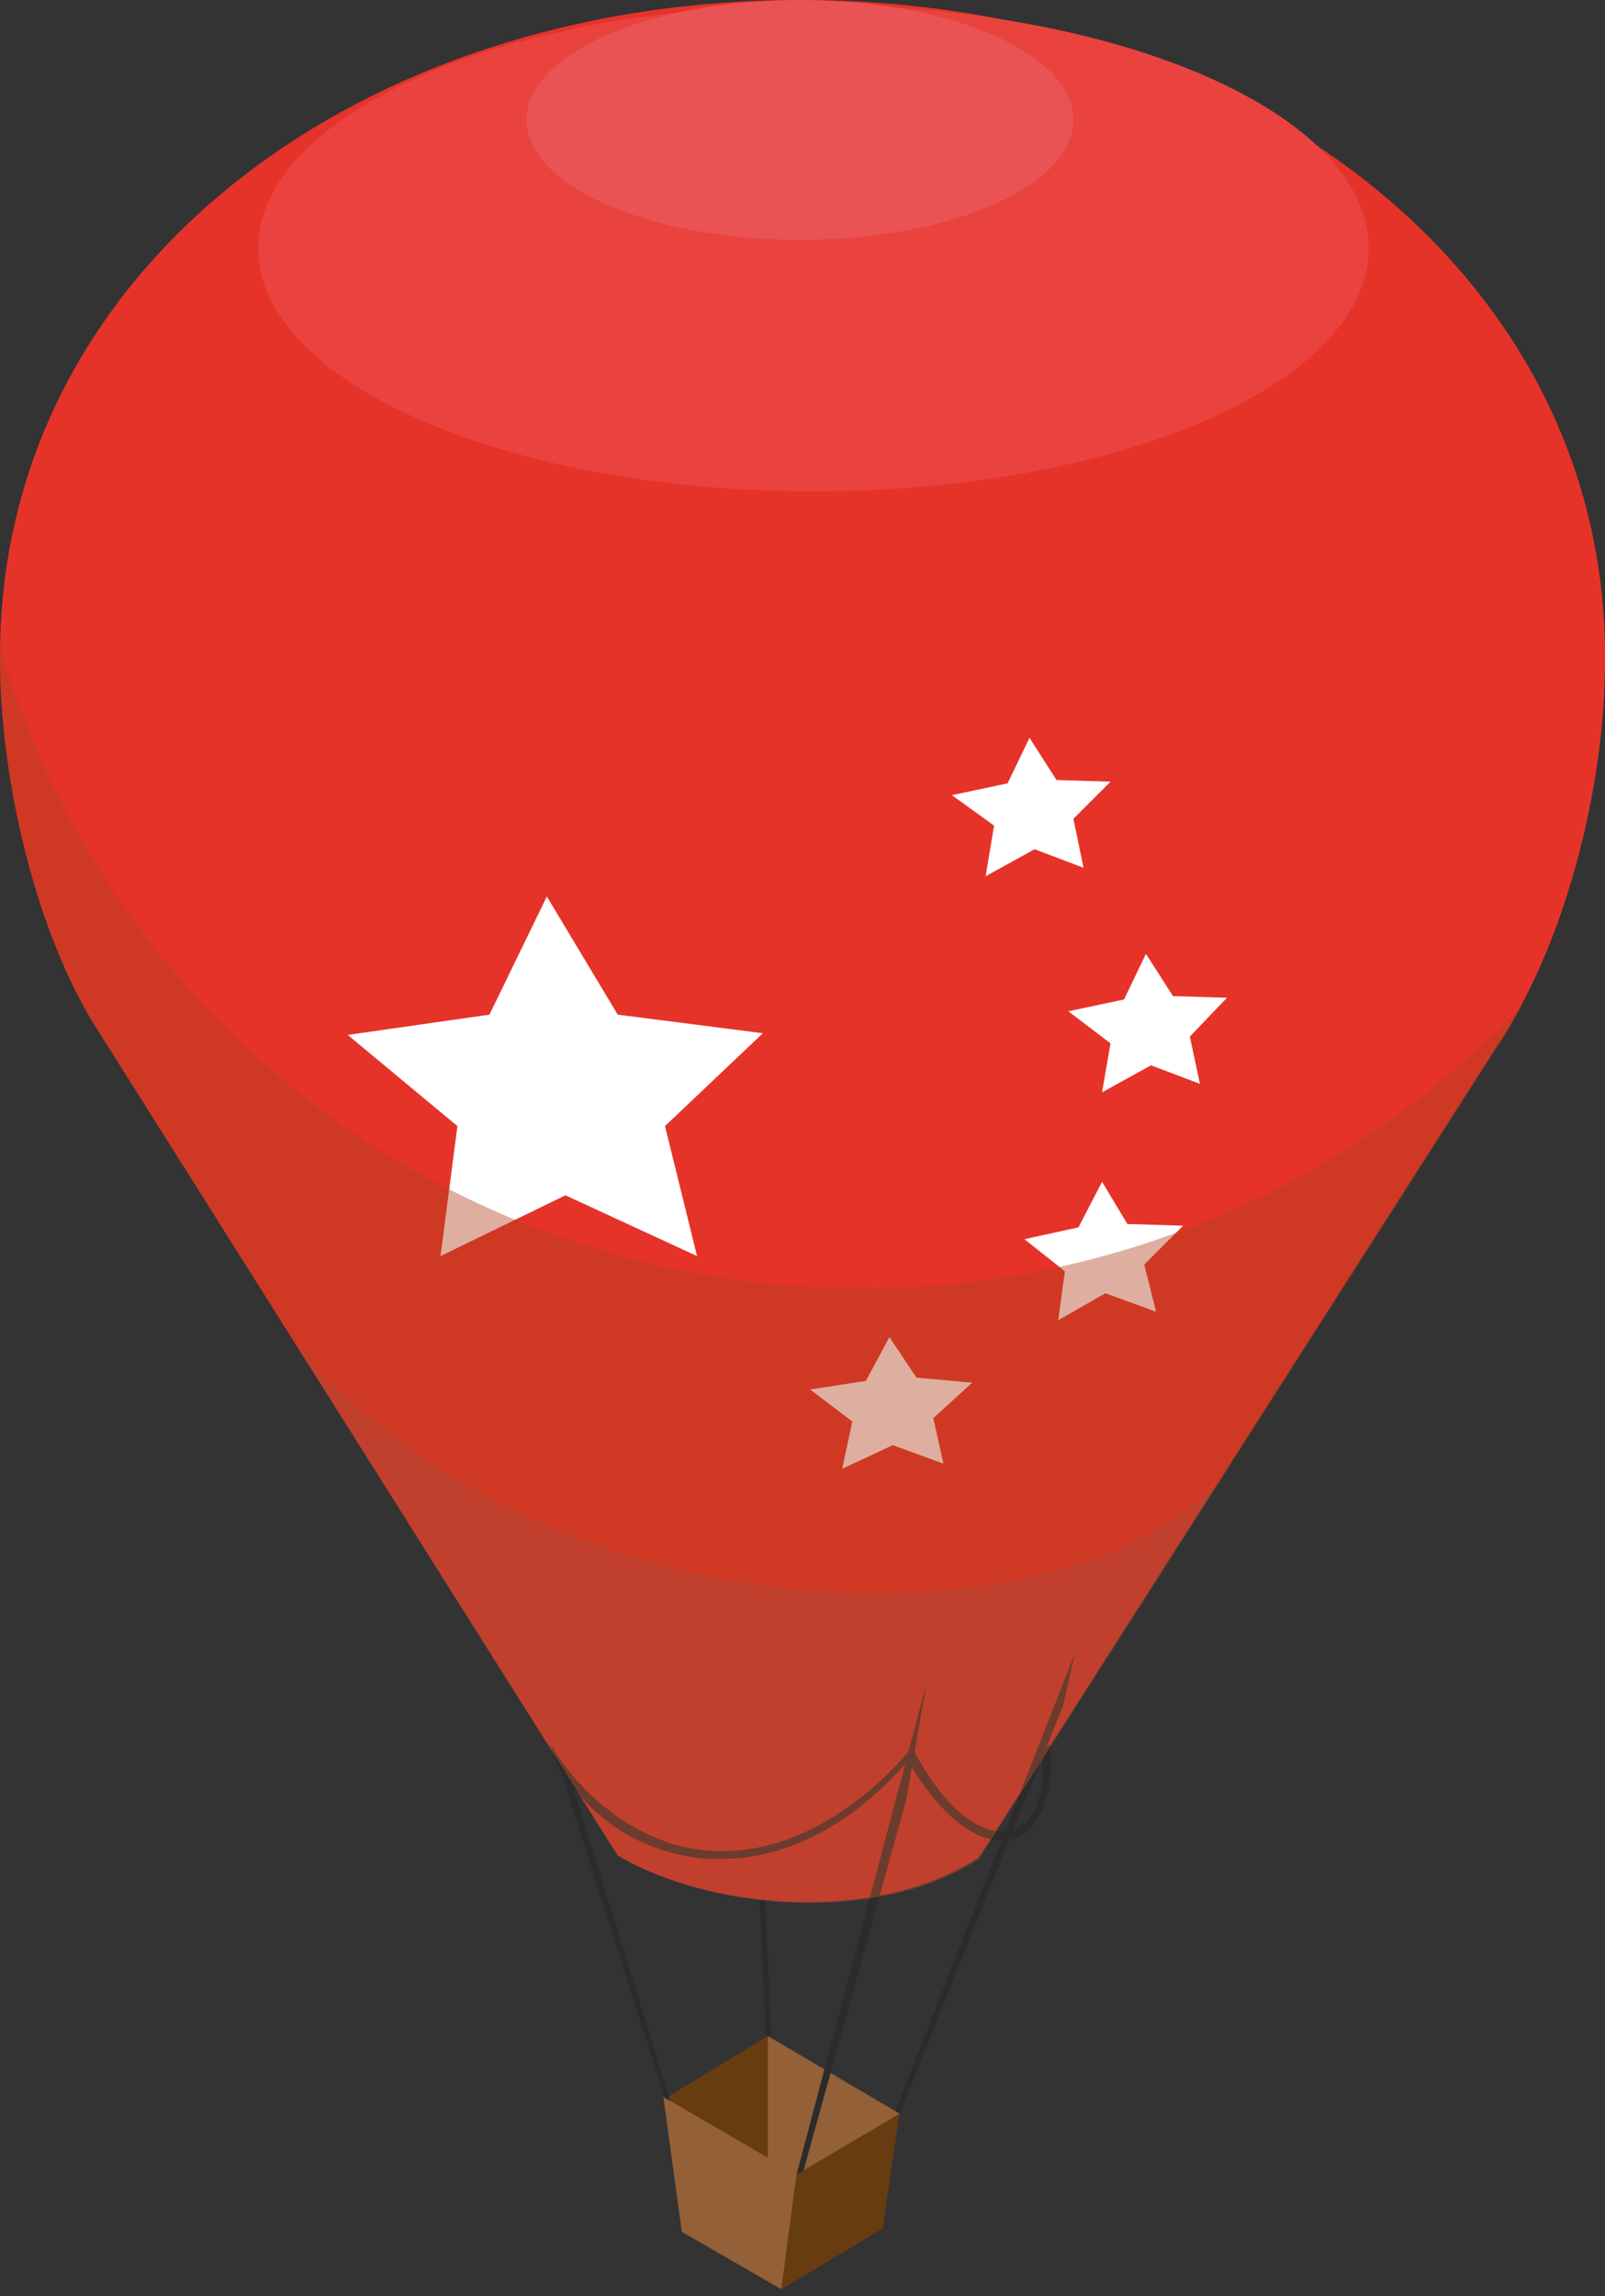<svg viewBox="0 0 100 143" fill="none" xmlns="http://www.w3.org/2000/svg">

<rect x="0" y="0" width="100" height="143" fill="#333333" stroke="none"/>

<path d="M46.9 99.156L48.057 127.23H47.741L46.69 104.939L46.9 99.156Z" fill="#2B2B2B"/>
<path d="M50.369 0.002C22.715 -0.208 0.214 16.51 0.004 40.483C-0.101 47.844 2.002 57.307 5.682 63.511L38.487 115.558C44.166 118.923 54.575 119.869 60.989 115.664L93.164 65.298C97.475 58.989 99.999 49.106 99.999 41.22C100.209 17.246 78.023 0.212 50.369 0.002Z" fill="#E6332A"/>
<path d="M66.983 102.941L55.627 131.856L56.048 131.646L66.247 106.2L66.983 102.941Z" fill="#2B2B2B"/>
<path d="M50.474 6.942C53.9 6.942 56.678 5.953 56.678 4.733C56.678 3.514 53.9 2.525 50.474 2.525C47.048 2.525 44.27 3.514 44.27 4.733C44.27 5.953 47.048 6.942 50.474 6.942Z" fill="white"/>
<path d="M42.483 139.006L48.266 136.588L47.845 126.809L41.431 130.7L42.483 139.006Z" fill="#683C11"/>
<path d="M54.786 138.691L47.846 135.641V126.809L56.047 131.646L54.786 138.691Z" fill="#936037"/>
<path d="M48.687 142.581L42.483 139.006L41.327 130.594L49.633 135.431L48.687 142.581Z" fill="#936037"/>
<path d="M48.687 142.581L54.996 138.796L56.047 131.646L49.633 135.431L48.687 142.581Z" fill="#683C11"/>
<path d="M34.598 109.25L41.432 130.699L41.748 130.805L35.439 110.406L34.598 109.25Z" fill="#2B2B2B"/>
<path d="M57.729 104.833L49.633 135.431L50.053 135.221L56.467 112.089L57.729 104.833Z" fill="#2B2B2B"/>
<path d="M50.685 30.6C69.79 30.6 85.278 23.821 85.278 15.459C85.278 7.096 69.79 0.317 50.685 0.317C31.579 0.317 16.091 7.096 16.091 15.459C16.091 23.821 31.579 30.6 50.685 30.6Z" fill="#EA433F"/>
<path d="M49.843 14.933C59.25 14.933 66.877 11.59 66.877 7.467C66.877 3.344 59.25 0.002 49.843 0.002C40.435 0.002 32.809 3.344 32.809 7.467C32.809 11.59 40.435 14.933 49.843 14.933Z" fill="#EA5353"/>
<path d="M45.007 115.769C44.586 115.769 44.271 115.769 43.85 115.769C39.96 115.348 36.7 113.35 34.597 109.67L34.282 108.619C36.385 112.194 40.17 114.927 43.955 115.243C48.266 115.663 52.788 113.455 56.573 109.144L56.783 108.829L56.993 109.144C59.307 113.455 61.725 114.402 63.092 113.981C64.459 113.561 65.195 111.668 64.879 109.144L65.405 108.619C65.721 111.458 64.879 113.981 63.197 114.507C61.62 115.033 59.096 113.981 56.573 109.67C53.103 113.666 49.002 115.769 45.007 115.769Z" fill="#2B2B2B"/>
<path d="M71.399 59.41L73.081 62.039L76.446 62.144L74.133 64.562L74.763 67.506L71.714 66.35L68.665 68.032L69.191 64.983L66.562 62.985L70.032 62.249L71.399 59.41Z" fill="white"/>
<g style="mix-blend-mode:multiply" opacity="0.42">
<path d="M18.614 84.014L38.487 115.559C44.27 119.028 54.785 119.87 60.989 115.769L76.55 91.375C68.874 102.1 36.384 103.782 18.614 84.014Z" fill="#706F6F" fill-opacity="0.5"/>
</g>
<path d="M64.144 45.951L65.826 48.58L69.191 48.685L66.878 50.998L67.509 54.047L64.46 52.891L61.41 54.573L61.936 51.419L59.307 49.526L62.777 48.79L64.144 45.951Z" fill="white"/>
<path d="M68.664 73.605L70.241 76.234L73.711 76.339L71.293 78.757L72.029 81.701L68.874 80.545L65.93 82.227L66.351 79.178L63.827 77.18L67.192 76.444L68.664 73.605Z" fill="white"/>
<path d="M55.416 83.278L57.099 85.802L60.569 86.117L58.15 88.325L58.781 91.164L55.627 90.008L52.472 91.48L53.103 88.536L50.475 86.538L53.944 86.012L55.416 83.278Z" fill="white"/>
<path d="M34.071 55.835L30.496 63.195L21.664 64.457L28.499 70.135L27.447 78.231L35.228 74.446L43.429 78.231L41.432 70.135L47.53 64.352L38.488 63.195L34.071 55.835Z" fill="white"/>
<g style="mix-blend-mode:multiply" opacity="0.42">
<path d="M53.734 80.229C28.078 80.229 6.523 63.3 0.004 40.168C0.004 40.273 0.004 40.378 0.004 40.483C-0.101 47.844 2.002 57.307 5.682 63.511L38.487 115.558C44.271 119.028 54.785 119.869 60.989 115.769L93.164 65.403C93.795 64.562 94.321 63.511 94.846 62.564C84.647 73.394 70.032 80.229 53.734 80.229Z" fill="#B1411C"/>
</g>
</svg>
